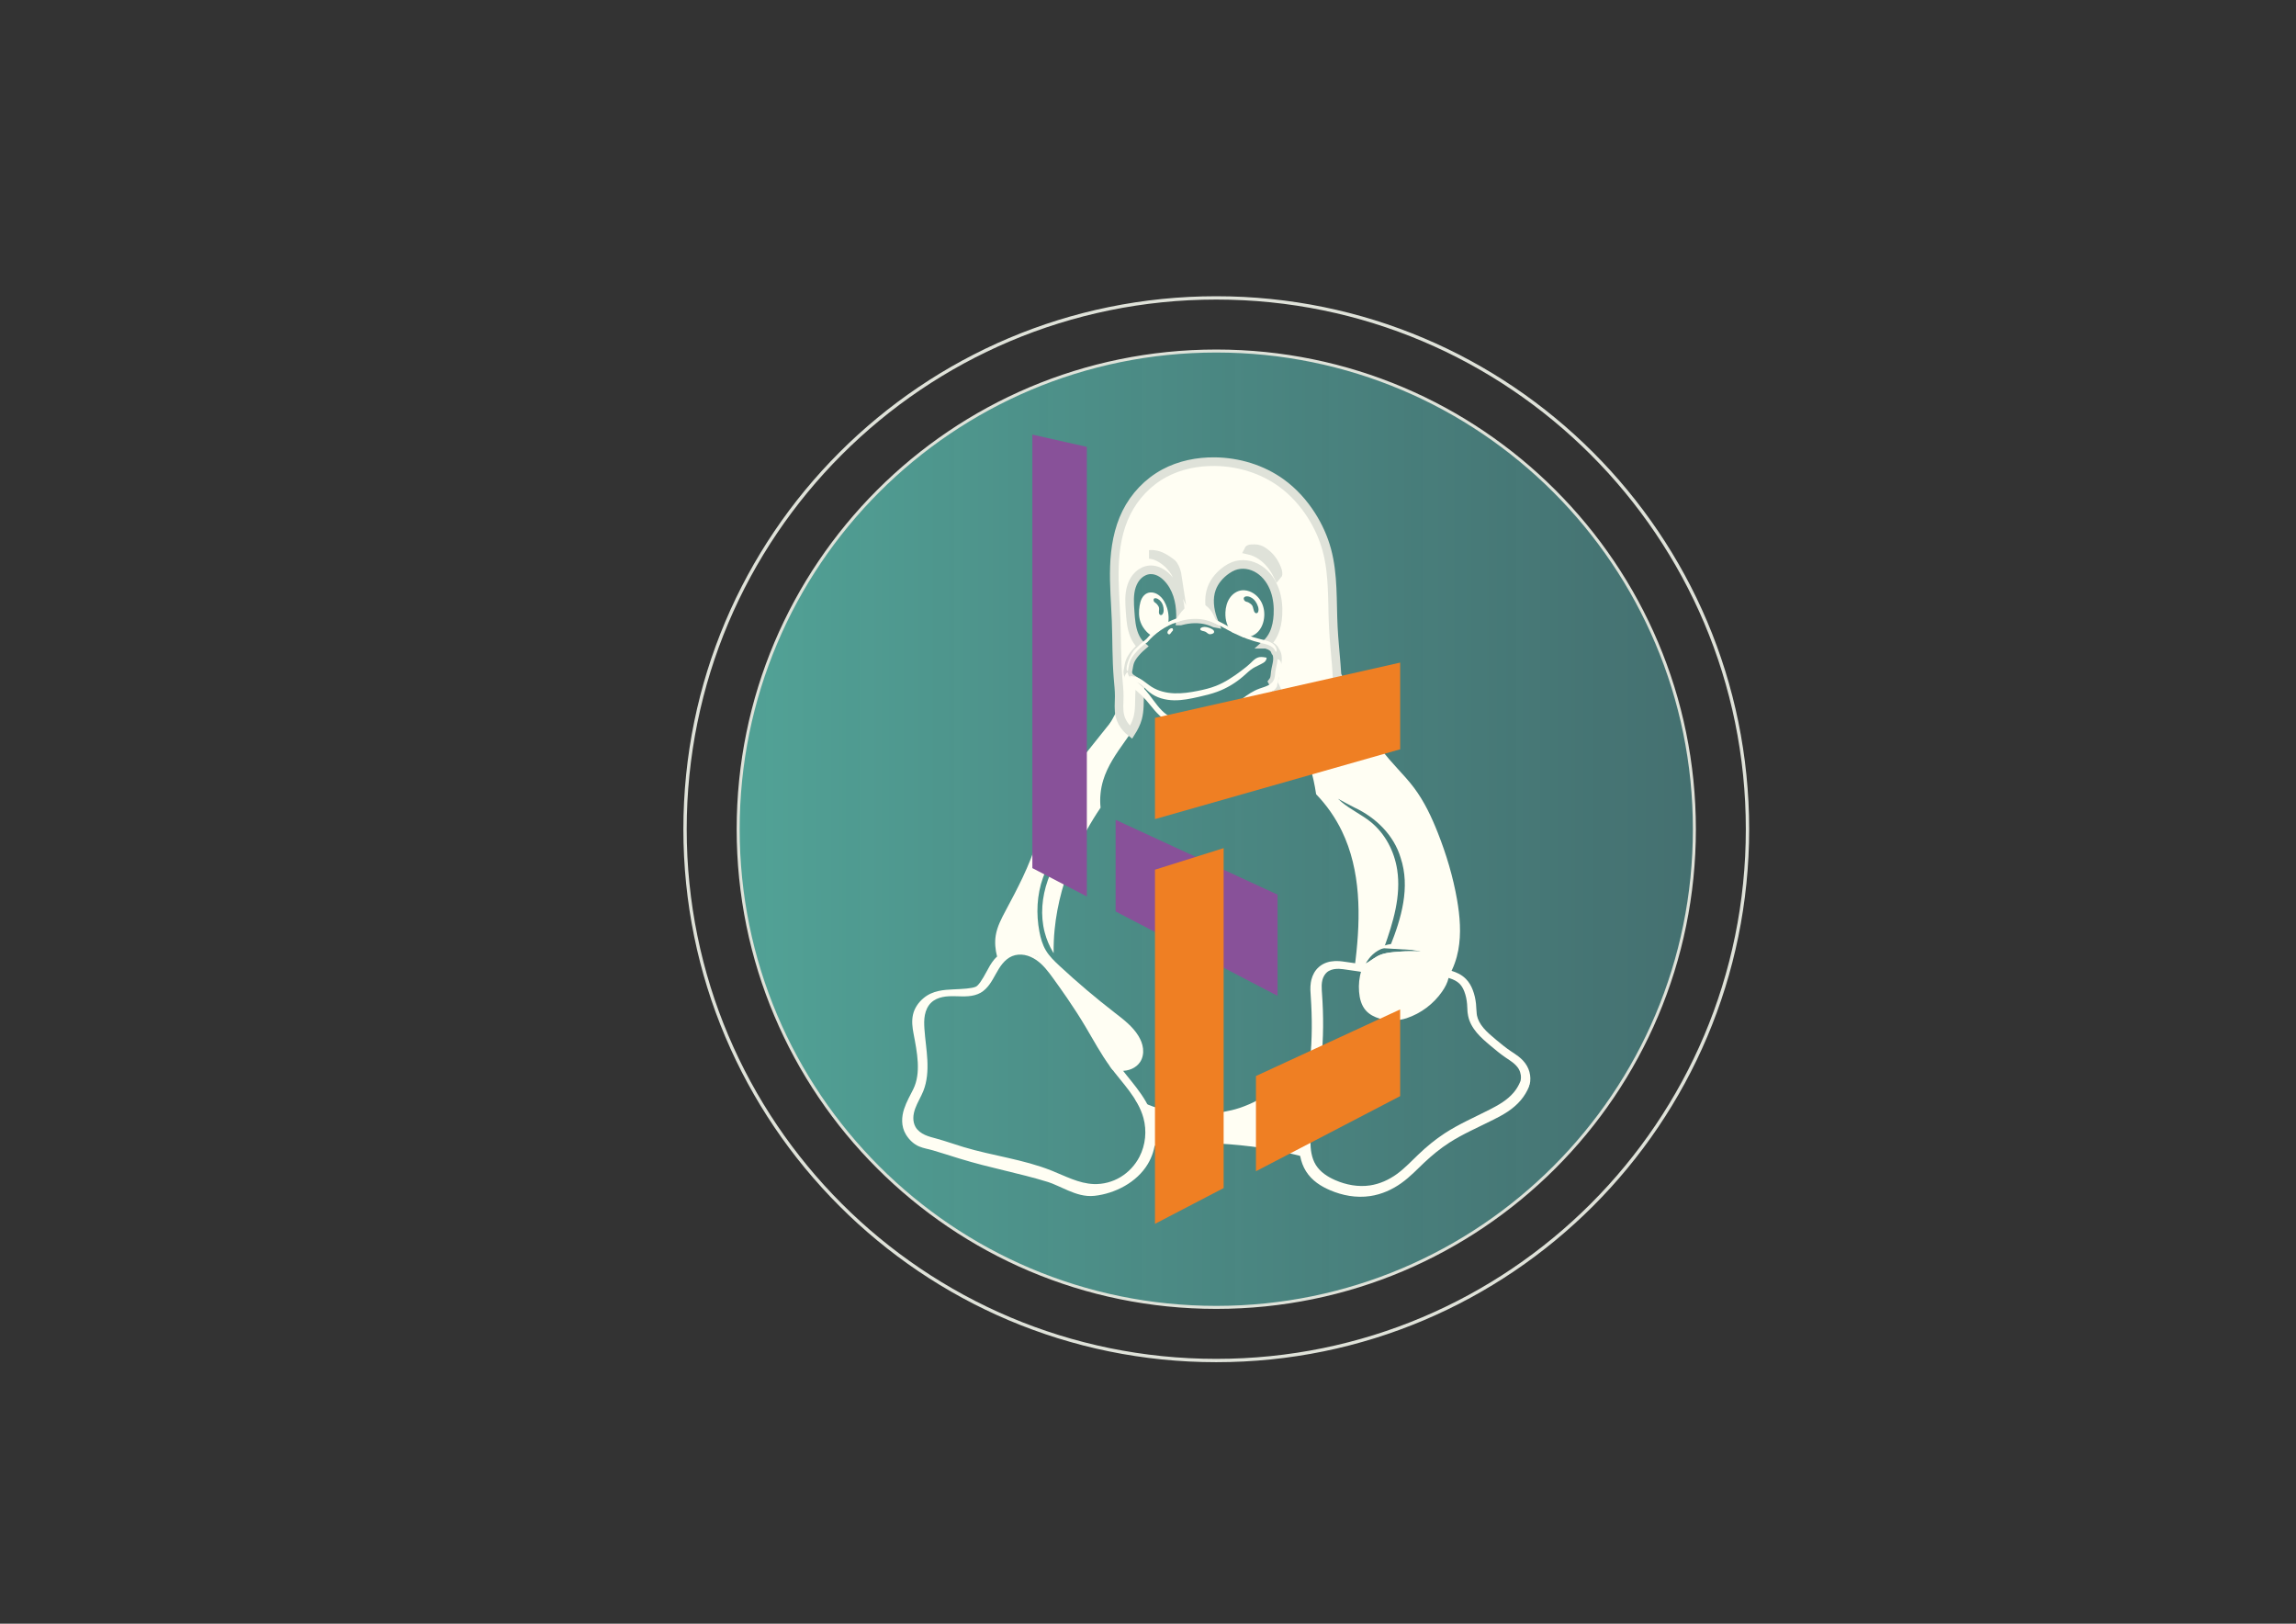 <?xml version="1.0" encoding="iso-8859-1"?>
<!-- Generator: Adobe Illustrator 16.0.0, SVG Export Plug-In . SVG Version: 6.00 Build 0)  -->
<!DOCTYPE svg PUBLIC "-//W3C//DTD SVG 1.1//EN" "http://www.w3.org/Graphics/SVG/1.1/DTD/svg11.dtd">
<svg version="1.1" id="&#x56FE;&#x5C42;_1" xmlns="http://www.w3.org/2000/svg" xmlns:xlink="http://www.w3.org/1999/xlink" x="0px"
	 y="0px" width="841.89px" height="595.28px" viewBox="0 0 841.89 595.28" style="enable-background:new 0 0 841.89 595.28;"
	 xml:space="preserve">
<rect x="0" y="0" width="841.89" height="595.28" fill="#333333" stroke="none"/>
<path style="fill:none;stroke:#DFE2D9;stroke-width:1.22;stroke-miterlimit:10;" d="M640.764,304.003
	c0,107.581-87.209,194.79-194.788,194.79c-107.58,0-194.789-87.209-194.789-194.79c0-107.577,87.209-194.787,194.789-194.787
	C553.555,109.216,640.764,196.426,640.764,304.003z"/>
<g id="XMLID_1_">
	<g>
		<linearGradient id="SVGID_1_" gradientUnits="userSpaceOnUse" x1="270.67" y1="304" x2="621.29" y2="304">
			<stop  offset="0" style="stop-color:#59BEAF;stop-opacity:0.8"/>
			<stop  offset="1" style="stop-color:#509999;stop-opacity:0.6"/>
			<stop  offset="1" style="stop-color:#509798;stop-opacity:0.4"/>
		</linearGradient>
		<path style="fill:url(#SVGID_1_);" d="M445.98,128.69c96.819,0,175.31,78.49,175.31,175.31c0,96.83-78.49,175.31-175.31,175.31
			C349.15,479.31,270.67,400.83,270.67,304C270.67,207.18,349.15,128.69,445.98,128.69z"/>
	</g>
	<g>
		<path style="fill:none;stroke:#DFE2D9;stroke-width:1.099;stroke-miterlimit:10;" d="M621.29,304
			c0,96.83-78.49,175.31-175.31,175.31C349.15,479.31,270.67,400.83,270.67,304c0-96.82,78.48-175.31,175.311-175.31
			C542.8,128.69,621.29,207.18,621.29,304z"/>
	</g>
</g>
<g>
	<path id="path5925" style="fill:#FFFEF3;" d="M441.329,222.187c-1.533-0.013-3.066,0.062-4.594,0.235
		c-1.335,0.155-2.668,0.4-3.978,0.731c0.069,0.756,0.109,1.509,0.121,2.27c0.01,0.749-0.018,1.502-0.072,2.252
		c3.364-0.938,6.967-1.111,10.297-0.101c0.73,0.219,1.438,0.503,2.135,0.811c-0.191-0.462-0.369-0.932-0.531-1.405
		c-0.523-1.514-0.912-3.108-1.092-4.711C442.854,222.223,442.091,222.189,441.329,222.187L441.329,222.187z"/>
	<path id="path5921" style="fill:#FFFEF3;" d="M417.242,235.274c-0.936,1.901-1.672,3.92-2.281,5.977
		c0.331-0.556,0.714-1.086,1.124-1.587c0.805-0.988,1.701-1.901,2.669-2.732c-0.195-0.166-0.383-0.334-0.561-0.521
		C417.846,236.06,417.53,235.677,417.242,235.274L417.242,235.274z"/>
	<path id="path6020" style="fill:#FFFEF3;" d="M413.543,246.804c-0.926,4.078-1.766,8.183-3.324,12.054
		c-0.858,2.131-1.921,4.146-3.09,6.113c-3.371,8.72-11.434,25.189-14.745,36.89c-1.488,4.396-3.032,8.776-4.871,13.036
		c-1.12,2.593-2.351,5.141-3.298,7.805c-2.172,6.111-2.79,12.854-1.146,19.125c0.66,2.52,1.676,4.944,3.003,7.188
		c0.087,0.142,0.185,0.286,0.273,0.431c-0.04-2.867,0.074-5.737,0.352-8.586c0.945-9.655,3.631-19.104,7.548-27.979
		c2.584-5.854,5.704-11.473,9.306-16.765c-0.347-3.34-0.026-6.746,0.935-9.963c1.587-5.316,4.841-9.945,8.058-14.465
		c1.859-2.604,3.758-5.282,4.605-8.372c0.792-2.89,0.608-5.936,0.723-8.927c0.041-1.086,0.128-2.172,0.309-3.241
		c-0.667-0.599-1.375-1.149-2.133-1.625c-0.395-0.246-0.803-0.474-1.178-0.749c-0.376-0.276-0.724-0.599-0.963-0.998
		c-0.11-0.185-0.189-0.385-0.247-0.592c-0.021-0.047-0.043-0.093-0.061-0.139C413.574,246.968,413.557,246.889,413.543,246.804z
		 M383.5,348.434c0.186,0.314,0.386,0.616,0.594,0.912C383.885,349.05,383.685,348.748,383.5,348.434z M384.277,349.599
		c0.153,0.209,0.308,0.415,0.469,0.617C384.584,350.014,384.43,349.808,384.277,349.599z M373.953,349.964
		c-0.027,0-0.055,0.003-0.083,0.007c0.171-0.007,0.342-0.007,0.514,0C374.241,349.967,374.097,349.964,373.953,349.964
		L373.953,349.964z M373.831,349.971c-0.191,0.006-0.381,0.018-0.57,0.036C373.45,349.988,373.642,349.977,373.831,349.971z
		 M374.488,349.973c0.172,0.01,0.347,0.022,0.518,0.041C374.835,349.995,374.66,349.982,374.488,349.973z M375.088,350.023
		c0.2,0.021,0.399,0.053,0.598,0.088C375.487,350.076,375.288,350.044,375.088,350.023z M384.969,350.493
		c0.182,0.218,0.366,0.433,0.557,0.649C385.335,350.926,385.151,350.711,384.969,350.493z M385.663,351.299
		c0.249,0.27,0.505,0.542,0.766,0.811C386.168,351.841,385.912,351.568,385.663,351.299z"/>
	<path id="path5919" style="fill:#FFFEF3;" d="M484.319,384.051c-1.467,1.58-3.009,3.099-4.555,4.598
		c-5.682,5.503-11.571,10.938-18.551,14.662c-2.147,1.143-4.385,2.099-6.683,2.878c-3.865,1.272-7.912,1.852-11.967,2.284
		c-1.096,0.117-2.285,0.112-3.207,0.092c-6.364-0.137-12.741-1.251-18.63-3.672c-1.621-0.606-3.135-1.088-4.529-1.821
		c3.893,5.016,5.501,12.928,7.164,17.02c3.128-0.593,6.282-1.052,9.46-1.123c1.005-0.024,2.018-0.017,3.017-0.104
		c2.777,0.305,5.573,0.419,8.373,0.307c0.351-0.011,0.702-0.033,1.052-0.054c0.715,0.08,1.437,0.123,2.152,0.166
		c4.911,0.285,9.812,0.762,14.677,1.494c4.275,0.647,8.521,1.496,12.727,2.513c1.952,0.472,3.903,0.98,5.857,1.474
		c-2.258-14.317,0.128-28.173,3.63-40.426c-0.001,0.002-0.005,0.004-0.008,0.01C484.306,384.245,484.314,384.147,484.319,384.051
		L484.319,384.051z"/>
	<path id="path5917" style="fill:#FFFEF3;" d="M484.337,367.577c0.018,0.365,0.034,0.729,0.05,1.094
		C484.371,368.306,484.354,367.942,484.337,367.577z"/>
	<path id="path5915" style="fill:#FFFEF3;" d="M484.455,370.284c0.017,0.442,0.032,0.882,0.047,1.318
		C484.487,371.166,484.472,370.727,484.455,370.284z"/>
	<path id="path6289" style="fill:#FFFEF3;" d="M468.332,227.843c-0.114,0.733-0.27,1.461-0.468,2.174
		C468.063,229.304,468.218,228.576,468.332,227.843z"/>
	<path id="path6287" style="fill:#FFFEF3;" d="M467.79,230.268c-0.077,0.266-0.164,0.53-0.257,0.79
		C467.626,230.798,467.712,230.534,467.79,230.268z"/>
	<path id="path6285" style="fill:#FFFEF3;" d="M467.44,231.324c-0.126,0.333-0.258,0.663-0.408,0.988
		C467.183,231.986,467.314,231.656,467.44,231.324z"/>
	<path id="path6283" style="fill:#FFFEF3;" d="M466.024,236.929c0.16,0.094,0.313,0.194,0.459,0.305
		C466.338,237.127,466.185,237.023,466.024,236.929z"/>
	<path id="path6281" style="fill:#FFFEF3;" d="M466.605,237.326c0.035,0.027,0.069,0.054,0.104,0.084
		C466.675,237.38,466.641,237.353,466.605,237.326z"/>
	<path id="path6279" style="fill:#FFFEF3;" d="M466.88,237.571c0.029,0.025,0.056,0.053,0.083,0.08
		C466.936,237.624,466.909,237.597,466.88,237.571z"/>
	<path id="path6277" style="fill:#FFFEF3;" d="M490.007,244.202c-8.819,4.873-12.814,7.857-14.443,24.651
		c0.359,0.733,0.714,1.464,1.056,2.208c2.934,6.377,4.95,13.174,5.973,20.118c3.842,3.969,7.044,8.55,9.446,13.518
		c6.979,14.432,6.919,31.245,5.018,47.166c-0.06,0.495-0.088,0.736-0.121,1.008c-0.059,0.47-0.113,0.884-0.238,1.735
		c0.861,0.457,1.688,0.852,2.495,1.206c-0.815,2.503-1.063,5.177-0.856,7.782c0.193,2.402,0.796,4.926,2.438,6.81
		c1.329,1.529,3.181,2.458,5.06,3.012c3.238,0.959,6.755,0.91,9.961-0.14l0,0h0.004c5.241-1.759,9.876-5.246,13.017-9.794
		c1.033-1.498,1.935-3.152,2.346-4.979c0.061-0.263,0.107-0.532,0.143-0.804c1.656-2.858,2.789-6.051,3.399-9.305
		c1.149-6.122,0.621-12.452-0.447-18.595c-1.459-8.37-3.913-16.558-7.036-24.462c-2.296-5.815-4.984-11.533-8.738-16.531
		c-3.676-4.895-8.308-9.012-11.908-13.959c-1.896-2.604-3.511-5.439-5.487-7.973c0-0.002,0-0.002,0-0.002
		c-0.799-1.648-1.588-3.303-2.352-4.97c-2.377-5.173-4.535-10.467-7.348-15.419C490.944,245.714,490.481,244.956,490.007,244.202
		L490.007,244.202z M490.595,292.826c1.994,1.147,4.056,2.179,6.092,3.251c7.807,3.652,14.419,10.109,16.889,18.387
		c3.621,10.829,0.247,22.257-3.842,32.451c-0.064,0.067-0.13,0.158-0.193,0.264c0.272-0.019,0.546-0.037,0.822-0.037
		c1.281-0.02,2.573,0.147,3.841,0.364c1.951,0.332,3.882,0.779,5.827,1.143c0.334,0.062,0.672,0.123,1.009,0.186
		c-0.547-0.032-1.094-0.055-1.641-0.075c-0.198-0.004-0.4-0.006-0.602-0.012c-0.433-0.007-0.866-0.013-1.302-0.013
		c-0.152,0-0.306,0-0.459,0c-0.599,0.006-1.198,0.015-1.8,0.037c-1.35,0.053-2.7,0.148-4.046,0.271c-0.399,0.036-0.8,0.079-1.2,0.13
		c-0.399,0.05-0.799,0.108-1.192,0.176c-0.004,0-0.005-0.004-0.005,0c-0.001,0-0.004,0-0.005,0.004
		c-0.726,0.123-1.444,0.294-2.138,0.523l0,0c-0.373,0.13-0.744,0.269-1.103,0.438c-0.174,0.082-0.345,0.174-0.514,0.262
		c-0.51,0.277-0.991,0.59-1.474,0.914c-0.641,0.431-1.271,0.882-1.927,1.288c-0.249,0.151-0.505,0.296-0.763,0.437
		c-0.002,0-0.004,0.002-0.006,0.002c-0.03,0.015-0.064,0.031-0.092,0.043c0.684-1.243,1.547-2.39,2.596-3.346
		c1.178-1.08,2.59-1.914,4.117-2.365c3.351-9.37,6.32-19.064,4.832-28.702c-1.045-6.759-4.412-13.257-9.781-17.569
		c-3.256-2.619-7.226-4.429-10.557-7.202C491.499,293.677,491.044,293.258,490.595,292.826L490.595,292.826z"/>
	<path id="path6275" style="fill:#FFFEF3;" d="M470.671,259.046c0.069,0.155,0.143,0.31,0.214,0.46
		C470.813,259.356,470.74,259.201,470.671,259.046z"/>
	<path id="path6273" style="fill:#FFFEF3;" d="M471.386,260.567c0.384,0.804,0.779,1.601,1.181,2.391
		C472.167,262.168,471.77,261.371,471.386,260.567z"/>
	<path id="path6269" style="fill:#FFFEF3;" d="M506.334,358.145c0.153,0.049,0.307,0.098,0.46,0.141
		C506.641,358.242,506.487,358.193,506.334,358.145z"/>
	<path id="path6267" style="fill:#FFFEF3;" d="M508.089,358.663c0.342,0.092,0.688,0.177,1.03,0.261
		C508.776,358.84,508.431,358.755,508.089,358.663z"/>
	<path id="path6265" style="fill:#FFFEF3;" d="M509.56,359.02c0.21,0.045,0.421,0.088,0.63,0.131
		C509.98,359.107,509.77,359.064,509.56,359.02z"/>
	<path id="path6263" style="fill:#FFFEF3;" d="M510.728,359.248c0.142,0.025,0.283,0.05,0.427,0.072
		C511.011,359.298,510.869,359.273,510.728,359.248z"/>
	<path id="path5923" style="fill:#FFFEF3;" d="M511.883,359.428c0.06,0.009,0.115,0.017,0.176,0.021
		C511.998,359.444,511.942,359.437,511.883,359.428z"/>
	<path id="path5913" style="fill:#FFFEF3;" d="M484.523,379.34c-0.019,0.696-0.043,1.388-0.069,2.086
		C484.48,380.728,484.505,380.036,484.523,379.34z"/>
	<path id="path29670-2" style="fill:#FFFEF3;" d="M484.434,381.885c-0.032,0.707-0.066,1.407-0.11,2.111
		C484.367,383.292,484.401,382.592,484.434,381.885z"/>
	<path id="path28712-2" style="fill:#FFFEF3;stroke:#DFE2D9;stroke-width:3.161;stroke-miterlimit:10;" d="M445.431,169.252
		c-6.398-0.068-12.873,1.225-18.508,4.26c-5.986,3.229-10.89,8.39-13.912,14.482c-3.02,6.088-4.158,12.96-4.386,19.756
		c-0.226,6.669,0.39,13.336,0.64,20.007c0.257,6.94,0.119,13.893,0.695,20.815c0.184,2.229,0.443,4.458,0.436,6.696
		c-0.009,2.443-0.332,4.938,0.281,7.307c0.409,1.575,1.227,3.037,2.3,4.262c0.529,0.608,1.122,1.154,1.756,1.646
		c1.024-1.625,1.911-3.322,2.417-5.168c0.792-2.89,0.608-5.936,0.723-8.927c0.041-1.086,0.128-2.172,0.309-3.241
		c-0.667-0.599-1.375-1.149-2.133-1.625c-0.395-0.246-0.803-0.474-1.178-0.749c-0.376-0.276-0.724-0.599-0.963-0.998
		c-0.11-0.185-0.189-0.385-0.247-0.592c-0.021-0.047-0.043-0.093-0.061-0.139c-0.055-0.167-0.077-0.344-0.077-0.519
		c-0.004-0.355,0.082-0.701,0.153-1.047c0.094-0.455,0.167-0.924,0.253-1.384c0.084-0.464,0.187-0.924,0.334-1.369
		c0.382-1.129,1.067-2.136,1.822-3.062c0.187-0.228,0.379-0.454,0.575-0.671c0.06-0.068,0.12-0.13,0.178-0.196
		c0.141-0.155,0.283-0.305,0.426-0.459c0.068-0.068,0.138-0.139,0.208-0.21c0.156-0.157,0.316-0.312,0.478-0.462
		c0.05-0.05,0.099-0.095,0.15-0.143c0.214-0.2,0.433-0.398,0.656-0.59c-0.195-0.166-0.383-0.334-0.561-0.521
		c-1.01-1.027-1.766-2.291-2.305-3.622c-1.077-2.678-1.289-5.608-1.495-8.484c-0.23-3.176-0.457-6.453,0.551-9.472
		c0.504-1.512,1.324-2.933,2.487-4.019c1.163-1.086,2.684-1.822,4.274-1.908c1.193-0.066,2.393,0.233,3.464,0.761
		c1.073,0.531,2.022,1.284,2.855,2.143c1.719,1.765,2.952,3.978,3.724,6.321c0.772,2.347,1.095,4.822,1.131,7.292
		c0.01,0.749-0.018,1.502-0.072,2.252c0,0,0.003,0,0.004,0c0.169-0.048,0.343-0.087,0.516-0.13c0.282-0.071,0.565-0.141,0.854-0.203
		c0.379-0.08,0.76-0.155,1.144-0.214c0.03-0.002,0.061-0.009,0.091-0.014c0.409-0.061,0.817-0.111,1.228-0.148
		c0.022,0,0.043,0,0.065-0.004c0.824-0.071,1.65-0.088,2.473-0.048c0.047,0.002,0.094,0.002,0.14,0.005
		c0.384,0.022,0.766,0.059,1.145,0.102c0.104,0.011,0.207,0.027,0.311,0.043c0.093,0.011,0.185,0.025,0.278,0.041
		c0.146,0.022,0.29,0.052,0.435,0.075c0.088,0.021,0.173,0.032,0.261,0.05c0.158,0.034,0.316,0.068,0.473,0.109
		c0.067,0.014,0.135,0.027,0.202,0.045c0.228,0.055,0.453,0.121,0.681,0.189c0.722,0.219,1.423,0.499,2.115,0.804
		c0.005,0,0.013,0.005,0.02,0.007c-0.191-0.462-0.369-0.932-0.531-1.405c-1.237-3.586-1.728-7.584-0.446-11.159
		c1.018-2.833,3.097-5.209,5.578-6.915c0.771-0.53,1.586-0.999,2.455-1.338c1.528-0.592,3.213-0.763,4.834-0.538
		c1.625,0.223,3.187,0.833,4.562,1.726c2.754,1.781,4.703,4.641,5.779,7.739c0.991,2.848,1.286,5.911,1.115,8.928
		c-0.131,2.363-0.558,4.738-1.552,6.89c-0.681,1.466-1.646,2.818-2.859,3.882c0,0,0.004,0,0.007,0
		c0.204,0.062,0.406,0.125,0.608,0.191c0.231,0.082,0.459,0.168,0.683,0.267c0.187,0.084,0.373,0.172,0.554,0.277l0,0
		c0.45,0.26,0.862,0.581,1.167,0.988l0,0c0.061,0.08,0.118,0.167,0.17,0.255c0.043,0.073,0.081,0.148,0.113,0.226
		c0.003,0,0.004,0,0.004,0.005c0.034,0.077,0.062,0.152,0.09,0.229c0.009,0.014,0.017,0.019,0.024,0.032
		c0.401,0.521,0.646,1.154,0.757,1.803c0.114,0.651,0.1,1.318,0.021,1.971c-0.156,1.312-0.567,2.578-0.738,3.887
		c-0.129,1.009-0.121,2.067-0.566,2.988c-0.114,0.229-0.252,0.444-0.412,0.648c0.319,0.549,0.619,1.118,0.893,1.692
		c0.895,1.876,1.597,3.841,2.403,5.756c1.651,3.918,3.732,7.632,5.613,11.443c8.313-0.134,14.249-3.142,14.744-11.855
		c0.49-9.005-0.952-17.994-1.411-27.001c-0.486-9.508,0.104-19.201-2.387-28.383c-1.217-4.479-3.154-8.754-5.647-12.668
		c-2.921-4.587-6.628-8.698-11.032-11.887C462.806,171.969,454.106,169.346,445.431,169.252z M460.173,201.167
		c0.973,0.041,1.914,0.257,2.914,0.922c2.776,1.842,4.125,3.95,5.165,6.521c0.285,0.704,0.558,1.899,0.224,2.27
		c-1.427-2.896-3.463-5.499-6.143-7.279c-1.386-0.92-2.938-1.589-4.563-1.94c0.259-0.54,0.919-0.46,1.418-0.483
		C459.521,201.163,459.851,201.153,460.173,201.167z M422.271,203.219c1.15,0.02,2.299,0.298,3.332,0.742
		c1.181,0.514,2.391,1.272,3.451,2.063c0.432,0.321,0.88,0.656,1.165,1.082c0.877,1.307,1.308,2.803,1.539,4.349
		c-0.939-2.004-2.329-3.896-4.198-5.431c-1.007-0.826-2.134-1.548-3.314-2.063c-0.868-0.374-1.822-0.622-2.781-0.704
		c0.104-0.011,0.212-0.014,0.317-0.02C421.947,203.23,422.107,203.214,422.271,203.219z"/>
	<path id="path8633" style="fill:#FFFEF3;" d="M391.101,365.626c2.746,4.207,3.028,4.423,5.331,8.155
		c0.899,1.464,1.111,1.814,1.579,2.601c2.951,4.944,5.663,10.05,9.072,14.688c2.227,3.029,4.738,5.837,6.975,8.86
		c2.237,3.018,4.219,6.294,5.211,9.919c1.29,4.712,0.79,9.901-1.45,14.239c-1.579,3.054-3.998,5.671-6.94,7.446
		c-2.942,1.771-6.4,2.69-9.833,2.561c-5.458-0.204-10.444-2.936-15.518-4.953c-10.336-4.117-21.566-5.409-32.22-8.614
		c-3.275-0.986-6.497-2.151-9.793-3.06c-1.466-0.4-2.953-0.756-4.337-1.383c-1.383-0.631-2.677-1.562-3.447-2.87
		c-0.595-1.013-0.847-2.209-0.83-3.382c0.016-1.176,0.29-2.336,0.689-3.44c0.8-2.206,2.091-4.205,2.965-6.389
		c1.423-3.559,1.68-7.483,1.486-11.317c-0.191-3.827-0.812-7.626-1.074-11.453c-0.117-1.707-0.162-3.438,0.164-5.118
		c0.325-1.683,1.051-3.327,2.285-4.514c1.137-1.096,2.646-1.745,4.192-2.067c1.544-0.325,3.137-0.339,4.716-0.303
		c1.579,0.037,3.161,0.121,4.733-0.008c1.574-0.131,3.155-0.484,4.525-1.27c1.304-0.741,2.37-1.852,3.252-3.063
		c0.882-1.217,1.598-2.541,2.33-3.852c0.73-1.311,1.49-2.617,2.447-3.772c0.959-1.155,2.131-2.162,3.519-2.735
		c1.428-0.593,3.035-0.703,4.554-0.421c1.52,0.277,2.955,0.937,4.232,1.803c2.558,1.737,4.454,4.267,6.268,6.769
		c1.669,2.297,3.309,4.609,4.914,6.953C391.1,365.632,391.101,365.63,391.101,365.626 M380.908,350.877
		c-5.808-3.144-11.583-4.557-16.26,0.768c-1.263,1.511-2.125,3.131-2.918,4.617c-1.582,2.979-2.993,5.081-3.925,5.485
		c-1.544,0.668-4.678,0.807-8.166,0.972c-3.488,0.163-7.59,0.369-10.978,3.192c-1.972,1.638-3.386,3.787-3.892,6.098
		c-0.507,2.309-0.247,4.536,0.205,6.904c1.324,6.938,2.843,14.459-0.108,20.419c-1.046,2.116-2.451,4.497-3.353,7.23
		c-0.9,2.743-1.208,6.263,0.655,9.35c1.272,2.104,3.063,3.655,4.854,4.393c1.791,0.737,3.223,0.9,5.04,1.425
		c2.286,0.664,7.501,2.323,9.798,3.029c11.326,3.487,21.622,5.253,32.42,8.58c1.994,0.616,4.563,1.934,7.396,3.128
		c2.833,1.193,6.047,2.339,9.662,1.94c7.423-0.818,15.499-4.87,19.552-11.685c3.181-5.353,3.436-11.317,1.827-16.981
		c-2.305-8.123-9.42-14.563-12.691-19.654C403.665,375.702,393.239,359.34,380.908,350.877z"/>
	<path id="path3732" style="fill:#FFFEF3;" d="M489.983,352.33c-0.215,0.002-0.432,0.008-0.657,0.021l0,0
		c-1.826,0.096-3.906,0.603-5.679,2.125c-1.527,1.316-2.338,2.999-2.759,4.596c-0.025,0.09-0.048,0.177-0.069,0.27
		c-0.068,0.296-0.126,0.592-0.171,0.886c-0.291,1.896-0.13,3.541-0.038,4.883c0.548,7.987,0.572,15.974-0.278,23.822
		c-0.465,4.318-1.205,8.669-1.994,13.064c-0.95,5.291-2.024,10.848-2.012,16.7c0.007,3.346,0.362,7.216,2.55,10.711
		c2.195,3.505,5.585,5.551,8.768,6.918c4.529,1.948,9.646,2.941,14.778,2.175c4.215-0.623,8.099-2.383,11.425-4.757
		c3.274-2.342,5.828-5.093,8.312-7.437c2.902-2.746,5.967-5.253,9.237-7.363c4.891-3.16,10.521-5.581,16.213-8.449
		c3.35-1.683,7.088-3.685,10.005-7.116c1.318-1.552,2.377-3.315,3.127-5.208l-0.077,0.047c0.084-0.191,0.148-0.394,0.191-0.602
		l0.043,0.053c0.371-1.572,0.325-3.186-0.096-4.712c-0.204-0.739-0.5-1.46-0.886-2.146c-0.863-1.529-2.016-2.626-3.105-3.479
		c-1.077-0.844-2.093-1.456-2.91-2.009c-1.747-1.176-3.464-2.587-5.257-4.073c-1.79-1.492-3.417-2.88-4.667-4.356
		c-1.232-1.459-2.104-3.05-2.396-4.552l0,0c-0.037-0.191-0.068-0.4-0.096-0.627c-0.177-1.599-0.14-2.421-0.269-3.681
		c-0.177-1.719-0.553-3.494-1.245-5.229c-0.509-1.276-1.237-2.683-2.469-3.92c-1.621-1.635-3.528-2.421-5.175-2.934
		c-1.602-0.498-3.312-0.828-5.099-0.871c-4.339-0.103-7.796,1.27-10.577,1.592c-2.576,0.299-5.335-0.018-8.064-0.749
		c-1.643-0.44-3.437-1.084-5.48-1.616c-3.24-0.842-6.373-1.176-9.265-1.603C492.768,352.547,491.481,352.322,489.983,352.33
		L489.983,352.33z M491.009,355.192c0.947,0.037,1.894,0.184,2.834,0.322c2.957,0.433,5.938,0.771,8.827,1.529
		c1.823,0.483,3.6,1.125,5.419,1.619c3.039,0.82,6.222,1.216,9.348,0.849c3.363-0.394,6.631-1.657,10.017-1.576
		c1.392,0.035,2.77,0.298,4.095,0.715c1.353,0.425,2.686,1.037,3.68,2.05c0.757,0.768,1.283,1.734,1.679,2.737
		c0.588,1.498,0.905,3.088,1.041,4.687c0.012,0.131,0.016,0.266,0.025,0.398l0,0c0.086,1.286,0.098,2.584,0.345,3.852
		c0.441,2.299,1.647,4.392,3.148,6.189c1.501,1.793,3.293,3.321,5.084,4.824c1.784,1.505,3.581,2.999,5.507,4.312
		c0.901,0.62,1.838,1.196,2.692,1.874c0.404,0.322,0.793,0.674,1.148,1.049l0,0c0.196,0.211,0.386,0.427,0.562,0.657
		c0.087,0.116,0.17,0.233,0.246,0.35c0.082,0.122,0.158,0.243,0.229,0.373c0.726,1.29,0.95,2.862,0.607,4.309
		c-0.135,0.351-0.29,0.694-0.454,1.029c-0.021,0.051-0.043,0.094-0.064,0.137c0,0.008,0,0.008,0,0.008
		c-0.54,1.092-1.206,2.123-1.996,3.056c-2.341,2.776-5.594,4.615-8.832,6.265c-5.523,2.817-11.248,5.285-16.442,8.674
		c-3.479,2.267-6.69,4.933-9.693,7.805c-2.57,2.451-5.005,5.073-7.886,7.155c-2.904,2.099-6.266,3.621-9.811,4.151
		c-4.313,0.646-8.767-0.191-12.763-1.931c-2.801-1.223-5.497-2.968-7.108-5.561c-1.62-2.604-1.988-5.794-1.994-8.859
		c-0.006-5.424,0.998-10.793,1.946-16.133c0.785-4.438,1.533-8.89,2.015-13.366c0.88-8.155,0.875-16.384,0.287-24.564
		c-0.011-0.132-0.018-0.271-0.028-0.403c-0.017-0.264-0.036-0.527-0.051-0.792c-0.034-0.535-0.038-1.078-0.031-1.591
		c-0.002-0.167,0.01-0.313,0.014-0.461c0.018-0.286,0.047-0.574,0.09-0.859c0.038-0.258,0.093-0.511,0.157-0.762
		c0.014-0.045,0.022-0.096,0.038-0.146c0.023-0.086,0.05-0.166,0.074-0.252c0.019-0.051,0.035-0.098,0.05-0.148
		c0.037-0.106,0.077-0.215,0.119-0.32c0.004-0.009,0.009-0.019,0.013-0.027c0.209-0.516,0.487-0.994,0.838-1.416
		c0.001,0,0.002-0.005,0.005-0.007c0.155-0.186,0.322-0.367,0.507-0.528c0.964-0.827,2.254-1.19,3.52-1.262
		C490.376,355.18,490.692,355.18,491.009,355.192L491.009,355.192z M537.666,368.408l0.09,1.19c-0.019-0.27-0.027-0.539-0.052-0.807
		C537.694,368.663,537.682,368.537,537.666,368.408z M537.756,369.599c0.049,0.851,0.086,1.698,0.186,2.539L537.756,369.599z"/>
	<path id="path28849-2" style="fill:#FFFEF3;" d="M433.348,224.12c-1.158,1.394-2.061,2.98-3.126,4.445
		c6.05-2.5,8.937-3.254,16.705,0.628c-0.776-0.986-1.21-2.195-1.753-3.326c-0.568-1.191-1.283-2.334-2.247-3.235
		C439.66,219.721,435.871,221.105,433.348,224.12L433.348,224.12z"/>
	<path id="path14967-1-0" style="fill:#FFFEF3;" d="M407.66,264.304c-2.485,3.105-4.966,6.204-7.44,9.316
		c-2.55,3.204-5.096,6.407-7.666,9.597c-3.153,3.909-6.382,7.848-8.435,12.434c-1.765,3.941-2.598,8.22-3.808,12.362
		c-1.372,4.708-3.236,9.256-5.329,13.689c-1.933,4.094-4.061,8.091-6.194,12.083c-1.55,2.903-3.128,5.875-3.666,9.121
		c-0.426,2.568-0.179,5.222,0.476,7.739c5.301-1.393,8.022-3.572,15.073,0.263c9.96,7.949,23.876,27.677,26.411,40.16
		c0.277,0.376,0.556,0.747,0.839,1.114c1.006,0.251,2.03,0.41,3.07,0.427c1.366,0.026,2.745-0.2,3.995-0.749
		c1.25-0.545,2.367-1.429,3.108-2.576c0.914-1.408,1.224-3.158,1.041-4.83c-0.183-1.666-0.834-3.258-1.707-4.69
		c-2.134-3.501-5.504-6.035-8.746-8.544c-7-5.422-13.769-11.144-20.248-17.174c-1.828-1.706-3.659-3.466-4.936-5.613
		c-1.246-2.091-1.917-4.475-2.373-6.865c-1.25-6.56-0.93-13.465,1.302-19.755c0.874-2.464,2.029-4.815,3.141-7.182
		c1.93-4.095,3.755-8.27,6.291-12.02C403.77,289.146,404.026,280.308,407.66,264.304z"/>
	<path id="path8561" style="fill:#FFFEF3;" d="M456.219,216.392c-0.219-0.009-0.438-0.009-0.657,0.007
		c-0.933,0.063-1.842,0.385-2.635,0.885c-0.793,0.496-1.466,1.173-1.996,1.944c-1.06,1.542-1.525,3.434-1.601,5.303
		c-0.056,1.402,0.1,2.826,0.565,4.148c0.419,1.197,1.102,2.309,2.024,3.174c1.497,0.41,2.837,0.876,3.88,1.778
		c0.126,0.012,0.25,0.028,0.376,0.034c1.437,0.068,2.891-0.346,4.071-1.168c0.942-0.653,1.698-1.553,2.238-2.564
		c0.541-1.011,0.864-2.131,1.013-3.263c0.264-2.003-0.036-4.101-0.96-5.899c-0.926-1.796-2.501-3.279-4.398-3.975
		C457.524,216.568,456.875,216.426,456.219,216.392L456.219,216.392z M457.14,218.63c0.139-0.007,0.276,0.002,0.399,0.019
		c1.075,0.137,2.15,0.865,2.811,1.839c0.729,1.075,1.483,2.723,0.942,3.932c-0.139,0.31-0.569,0.489-0.852,0.369
		c-0.91-0.387-0.732-2.097-1.379-2.923c-0.338-0.43-0.807-0.71-1.253-0.981c-0.458-0.285-1.104-0.224-1.453-0.667
		c-0.213-0.271-0.405-0.742-0.248-1.065C456.289,218.778,456.724,218.646,457.14,218.63z"/>
	<path id="path8579" style="fill:#FFFEF3;" d="M421.789,217.198c-0.416,0.032-0.823,0.13-1.203,0.303
		c-0.839,0.382-1.49,1.109-1.917,1.929c-0.428,0.817-0.646,1.732-0.798,2.639c-0.333,2.008-0.343,4.112,0.345,6.02
		c0.455,1.266,1.206,2.409,2.117,3.395c0.598,0.643,1.275,1.23,2.067,1.61c1.551-0.651,3.746-3.183,5.733-3.559
		c0.586-2.181,0.457-4.526-0.211-6.687c-0.514-1.667-1.367-3.271-2.702-4.396c-0.637-0.538-1.382-0.957-2.191-1.147
		C422.625,217.205,422.206,217.167,421.789,217.198L421.789,217.198z M423.636,219.305c0.302-0.005,0.638,0.116,0.893,0.252
		c0.886,0.469,1.604,1.407,1.895,2.395c0.32,1.086,0.5,2.637-0.311,3.402c-0.206,0.193-0.627,0.191-0.839,0
		c-0.67-0.613-0.03-1.892-0.354-2.76c-0.167-0.451-0.486-0.829-0.792-1.195c-0.316-0.374-0.892-0.546-1.062-1.009
		c-0.105-0.292-0.138-0.722,0.088-0.919C423.285,219.352,423.454,219.307,423.636,219.305L423.636,219.305z"/>
	<path id="path8549" style="fill:#FFFEF3;" d="M431.301,226.779c-4.207,1.464-8.008,4.06-10.902,7.445
		c-1.611,1.334-3.157,2.741-4.631,4.226c-2.002,2.677-3.478,7.365-2.204,7.616c0.031-0.198,0.07-0.389,0.111-0.587
		c0.188-0.92,0.29-1.86,0.588-2.753c0.382-1.129,1.067-2.136,1.822-3.062c1.32-1.621,2.88-3.044,4.613-4.21
		c2.847-3.347,6.6-5.915,10.749-7.354c3.737-1.298,7.873-1.671,11.657-0.526c1.691,0.512,3.281,1.318,4.84,2.152
		c1.517,0.815,3.014,1.66,4.555,2.425c3.102,1.537,6.369,2.739,9.73,3.549c1.099,0.267,2.213,0.494,3.242,0.952
		c0.75,0.332,1.471,0.811,1.891,1.521c0.333,0.832,0.68,1.177,0.777,0.276c-0.086-1.5-1.274-2.557-2.487-3.105
		c-1.09-0.481-2.229-0.71-3.313-0.973c-3.332-0.806-6.57-1.995-9.643-3.515c-1.524-0.761-3.021-1.605-4.541-2.42
		c-1.565-0.84-3.181-1.658-4.923-2.186C439.214,225.172,434.887,225.557,431.301,226.779L431.301,226.779z"/>
	<path id="path8535" style="fill:#FFFEF3;" d="M468.425,241.677c-0.008,0.253-0.026,0.51-0.056,0.762
		c-0.154,1.31-0.565,2.578-0.738,3.887c-0.127,1.009-0.119,2.067-0.564,2.988c-0.461,0.952-1.363,1.623-2.32,2.074
		c-0.959,0.451-1.993,0.717-2.986,1.084c-4.551,1.683-8.002,5.412-12.135,7.955c-2.17,1.339-4.541,2.353-6.988,3.074
		c-2.644,0.778-5.418,1.22-8.157,0.944c-2.335-0.234-4.632-1.001-6.553-2.35c-2.719-1.906-4.521-4.82-6.557-7.447
		c-1.517-1.954-3.225-3.807-5.322-5.125c-0.395-0.246-0.803-0.474-1.178-0.749c-0.376-0.276-0.724-0.599-0.963-0.998
		c-0.11-0.185-0.189-0.385-0.247-0.592c-0.021-0.047-0.043-0.093-0.061-0.139c-0.055-0.167-0.077-0.344-0.077-0.519
		c0-0.027,0.006-0.053,0.006-0.078c-1.491,0.717-1.44,3.224-0.738,3.951c2.823,1.742,5.387,3.909,7.572,6.407
		c2.014,2.294,3.879,5.148,6.827,7.092c2.166,1.427,4.675,2.158,7.17,2.381c2.947,0.262,5.866-0.168,8.623-0.911
		c2.53-0.683,5.004-1.644,7.307-2.961c4.333-2.482,7.773-5.909,11.877-7.216c0.9-0.284,1.973-0.499,3.095-0.977
		c0.561-0.234,1.134-0.542,1.664-0.972c0.528-0.428,1.009-0.972,1.341-1.644C468.303,249.562,471.661,242.109,468.425,241.677
		L468.425,241.677z"/>
	<path id="path8591" style="fill:#FFFEF3;" d="M462.519,240.868c-0.416-0.007-0.829,0.043-1.224,0.167
		c-0.52,0.166-0.987,0.469-1.406,0.815c-0.422,0.348-0.801,0.74-1.193,1.125c-1.156,1.113-2.425,2.104-3.712,3.064
		c-2.836,2.115-5.799,4.112-9.089,5.408c-2.148,0.849-4.405,1.386-6.669,1.837c-2.85,0.567-5.747,1.009-8.649,0.895
		c-2.904-0.111-5.832-0.804-8.287-2.352c-1.111-0.703-2.112-1.569-3.196-2.315c-1.081-0.747-2.285-1.382-3.59-1.53
		c-0.291-0.032-0.584-0.043-0.87-0.1c-0.094-0.019-0.187-0.05-0.278-0.082c-0.034,0.214-0.017,0.435,0.052,0.637
		c0.411,1.1,1.315,1.514,2.424,1.749c0.718,0.166,1.466,0.656,2.19,1.307c0.731,0.658,1.467,1.496,2.421,2.27
		c2.586,2.106,5.898,2.917,9.051,2.974c3.141,0.047,6.146-0.599,9.026-1.248c2.257-0.508,4.57-1.049,6.838-1.888
		c3.484-1.284,6.711-3.224,9.502-5.653c1.267-1.103,2.36-2.202,3.546-2.942c1.048-0.663,2.384-1.155,3.748-1.96
		c0.125-0.075,0.296-0.177,0.49-0.337c0.199-0.167,0.418-0.396,0.583-0.726c0.148-0.292,0.208-0.594,0.217-0.872
		c-0.228-0.039-0.455-0.083-0.683-0.118C463.354,240.923,462.933,240.871,462.519,240.868L462.519,240.868z"/>
	<path id="path8597" style="fill:#FFFEF3;" d="M441.532,229.855c-0.384,0.018-0.743,0.095-1.069,0.278
		c-0.199,0.109-0.42,0.377-0.351,0.599c0.206,0.662,1.273,0.556,1.895,0.876c0.544,0.278,0.981,0.89,1.596,0.911
		c0.584,0.013,1.503-0.212,1.577-0.79c0.104-0.768-1.017-1.246-1.735-1.53C442.866,229.979,442.174,229.816,441.532,229.855
		L441.532,229.855z M429.531,230.324c-0.781,0.105-1.743,1.264-1.367,1.894c0.117,0.199,0.476,0.451,0.719,0.314
		c0.368-0.2,0.673-0.924,1.071-1.209c0.266-0.184,0.204-0.879-0.106-0.981C429.748,230.311,429.645,230.311,429.531,230.324
		L429.531,230.324z"/>
	<path id="path6521" style="fill:#FFFEF3;" d="M521.592,348.496l-3.98-1.279c-1.604-0.519-3.23-1.002-4.905-1.149
		c-1.679-0.147-3.387,0.032-4.984,0.556l0,0l-1.376,0.951"/>
	<path id="path6519" style="fill:#FFFEF3;" d="M500.163,353.575c0.504-0.24,0.993-0.506,1.471-0.796
		c1.314-0.811,2.519-1.803,3.914-2.464c1.751-0.827,3.712-1.09,5.641-1.271c1.348-0.123,2.698-0.219,4.048-0.271
		c2.629-0.095,5.267-0.024,7.89,0.21l-1.534-0.486"/>
	<path id="path6517" style="fill:#FFFEF3;" d="M502.476,350.258l-2.286,1.583l-0.354,1.888c0.11-0.047,0.221-0.098,0.328-0.153"/>
	<path id="path29714-3-9-3-8-1" style="fill:#FFFEF3;" d="M506.346,347.574l-3.87,2.684"/>
</g>
<polygon style="fill:#885199;" points="398.521,328.665 378.545,318.261 378.545,159.33 398.521,163.833 "/>
<polygon style="fill:#885199;" points="468.452,365.088 409.074,334.161 409.074,300.572 468.452,327.991 "/>
<polygon style="fill:#EF7F23;" points="513.405,274.708 423.5,300.296 423.5,263.199 513.405,242.921 "/>
<polygon style="fill:#EF7F23;" points="448.679,435.563 423.5,448.68 423.5,318.844 448.679,310.934 "/>
<polygon style="fill:#EF7F23;" points="513.405,401.854 460.528,429.394 460.528,394.485 513.405,370.066 "/>
</svg>
